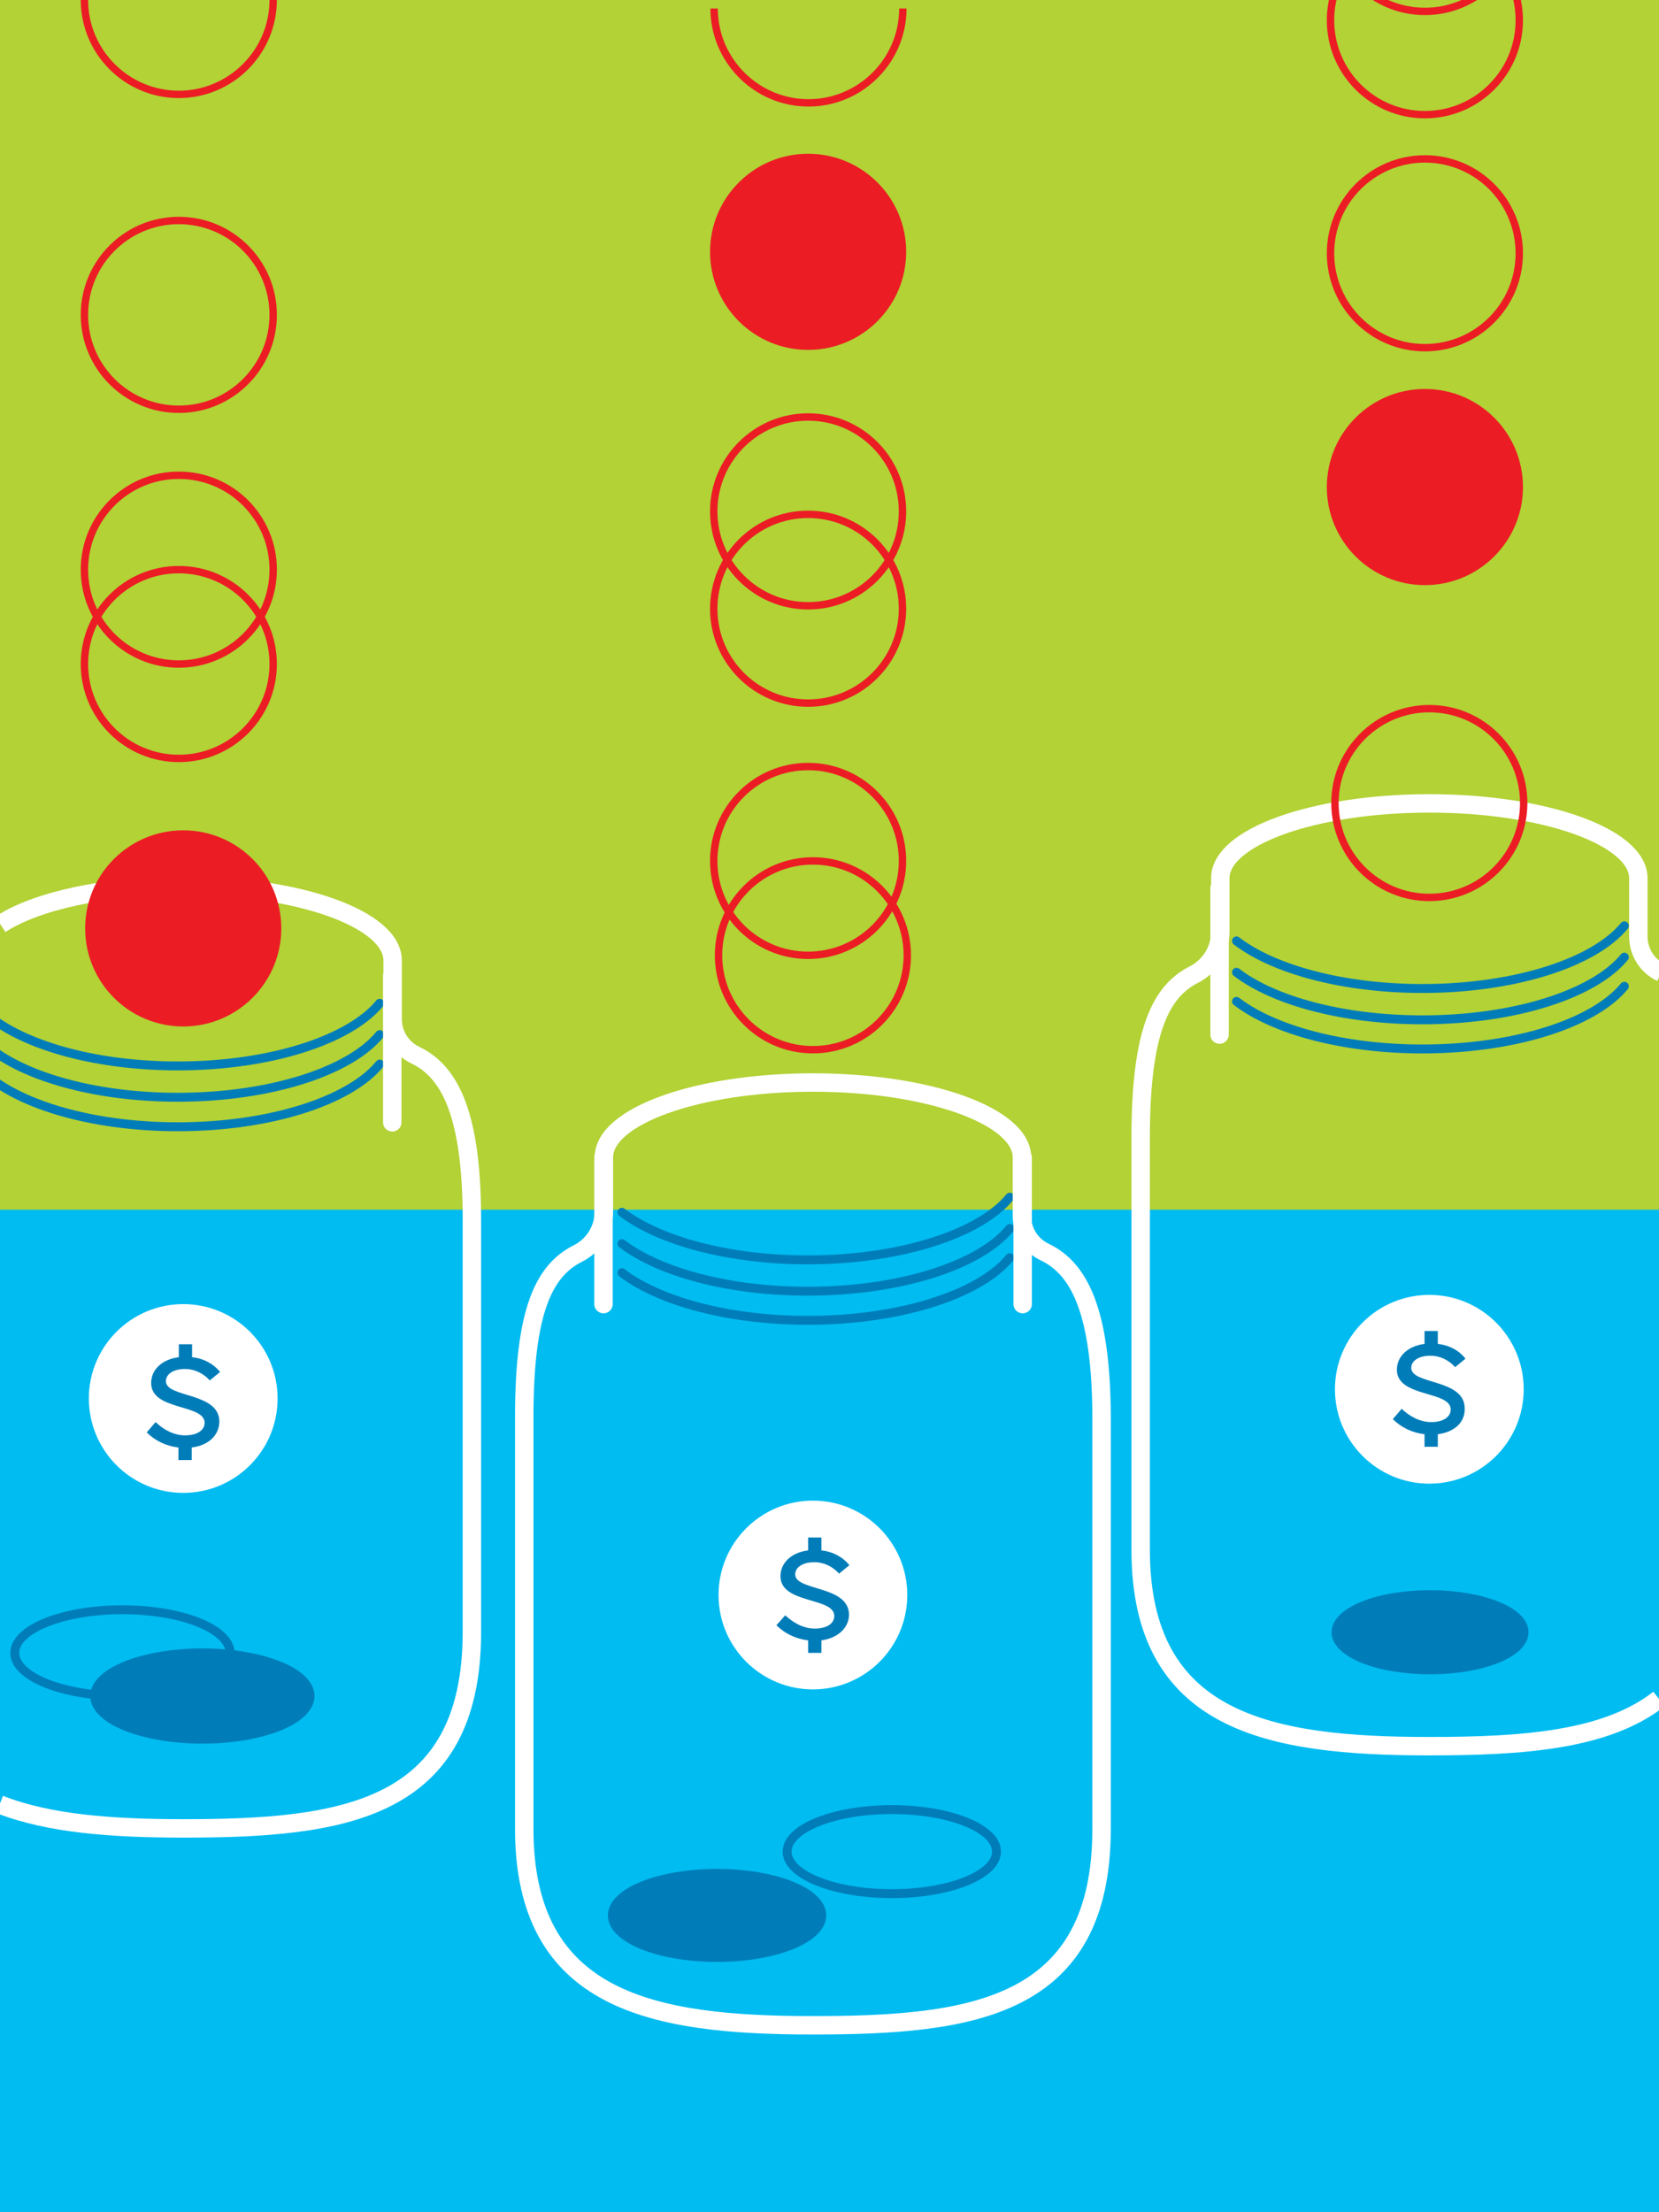 <?xml version="1.0" encoding="utf-8"?>
<!-- Generator: Adobe Illustrator 25.2.1, SVG Export Plug-In . SVG Version: 6.00 Build 0)  -->
<svg version="1.1" id="Layer_1" xmlns="http://www.w3.org/2000/svg" xmlns:xlink="http://www.w3.org/1999/xlink" x="0px" y="0px"
	 viewBox="0 0 450 600" style="enable-background:new 0 0 450 600;" xml:space="preserve">
<rect x="0" y="0" width="450" height="600" fill="#333333" stroke="none"/>
<style type="text/css">
	.st0{fill:#B2D235;}
	.st1{fill:#00BCF1;}
	.st2{fill:none;stroke:#FFFFFF;stroke-width:5;stroke-miterlimit:10;}
	.st3{fill:none;stroke:#007DB9;stroke-width:2.42;stroke-linecap:round;stroke-linejoin:round;}
	.st4{fill:#007DB9;stroke:#007DB9;stroke-width:2.42;stroke-linecap:round;stroke-linejoin:round;}
	.st5{fill:none;stroke:#EC1C24;stroke-width:2;stroke-miterlimit:10;}
	.st6{fill:#EC1C24;stroke:#EC1C24;stroke-width:2;stroke-miterlimit:10;}
	.st7{fill:none;stroke:#00BCF1;stroke-width:5;stroke-linecap:round;stroke-linejoin:round;}
	.st8{fill:#FFFFFF;}
	.st9{fill:#007DB9;}
	.st10{fill:none;stroke:#FFFFFF;stroke-width:5;stroke-linecap:round;stroke-linejoin:round;}
	.st11{fill:none;stroke:#B2D235;stroke-width:3;stroke-miterlimit:10;}
</style>
<rect class="st0" width="450" height="333.8"/>
<rect y="328.1" class="st1" width="450" height="271.9"/>
<path class="st2" d="M-0.1,489.4c13.5,5.3,30.9,6.5,49.8,6.5c43.2,0,78.3-4.6,78.3-53.3V330.9c0-28.1-5.7-40.1-15.3-44.7
	c-3.8-1.8-6.2-5.6-6.2-9.8v-15.9l0,0c0-11.2-25.4-20.3-56.7-20.3c-21.4,0-40.1,4.2-49.7,10.5"/>
<ellipse class="st3" cx="33.2" cy="448.3" rx="29.2" ry="11.7"/>
<ellipse class="st4" cx="54.9" cy="460" rx="29.2" ry="11.7"/>
<circle class="st5" cx="219.2" cy="165.1" r="25.6"/>
<circle class="st5" cx="219.2" cy="138.7" r="25.6"/>
<circle class="st6" cx="219.2" cy="68.3" r="25.6"/>
<path class="st5" d="M244.9,2.3c0,14.1-11.5,25.6-25.6,25.6c-14.1,0-25.6-11.5-25.6-25.6"/>
<path class="st7" d="M160.5,512.9c0-11.9,26.9-21.5,60-21.5s60,9.6,60,21.5"/>
<circle class="st5" cx="220.5" cy="259.1" r="25.6"/>
<circle class="st6" cx="386.5" cy="132.1" r="25.6"/>
<circle class="st5" cx="386.5" cy="68.7" r="25.6"/>
<circle class="st5" cx="386.5" cy="5.5" r="25.6"/>
<path class="st5" d="M412.1-22.5c0,14.1-11.5,25.6-25.6,25.6c-14.1,0-25.6-11.5-25.6-25.6"/>
<path class="st7" d="M327.7,437.1c0-11.9,26.9-21.5,60-21.5s60,9.6,60,21.5"/>
<path class="st2" d="M450.6,263.8c-3.8-1.8-6.2-5.6-6.2-9.8v-15.8l0,0c0-11.2-25.4-20.3-56.7-20.3s-56.7,9.1-56.7,20.3l0,0v14.6
	c0,4.8-2.8,9.3-7.1,11.5c-9.1,4.6-14.5,15.4-14.5,44.3v111.7c0,47,35,53.3,78.3,53.3c25.4,0,48-1.6,62.3-12.8"/>
<circle class="st5" cx="387.7" cy="217.8" r="25.6"/>
<ellipse class="st4" cx="387.9" cy="442.7" rx="25.5" ry="10.2"/>
<circle class="st5" cx="219.2" cy="233.5" r="25.6"/>
<circle class="st8" cx="49.7" cy="379.3" r="25.6"/>
<circle class="st8" cx="220.5" cy="432.6" r="25.6"/>
<circle class="st8" cx="387.7" cy="376.8" r="25.6"/>
<path class="st9" d="M52,392.6v3.4h-3.6v-3.4c-3.3-0.4-6.3-1.8-8.6-4.1l2.4-2.8c2.1,2,4.9,3.6,8,3.6c3.6,0,5.3-1.6,5.3-3.4
	c0-5.2-14.5-3.2-14.5-10.8c0-3.5,2.8-6.4,7.5-7v-3.5h3.6v3.5c3,0.3,5.7,1.7,7.6,4l-2.8,2.3c-1.7-1.9-4.1-3.1-6.7-3.1
	c-3.2,0-5.2,1.4-5.2,3.3c0,4.6,14.5,2.9,14.5,11C59.4,389.4,56.5,392,52,392.6z"/>
<path class="st9" d="M222.8,444.9v3.4h-3.6v-3.4c-3.3-0.4-6.3-1.8-8.6-4.1l2.4-2.7c2.1,2,4.9,3.6,8,3.6c3.6,0,5.3-1.6,5.3-3.4
	c0-5.2-14.6-3.2-14.6-10.8c0-3.5,2.8-6.4,7.5-7V417h3.6v3.5c3,0.3,5.7,1.7,7.6,4l-2.8,2.3c-1.7-1.9-4.1-3.1-6.7-3.1
	c-3.2,0-5.2,1.4-5.2,3.3c0,4.6,14.6,2.9,14.6,11C230.2,441.6,227.2,444.3,222.8,444.9z"/>
<path class="st9" d="M390,389v3.4h-3.6V389c-3.3-0.4-6.3-1.8-8.6-4.1l2.4-2.8c2.1,2,4.9,3.6,8,3.6c3.6,0,5.3-1.6,5.3-3.4
	c0-5.2-14.6-3.2-14.6-10.8c0-3.5,2.8-6.4,7.5-7v-3.5h3.6v3.5c3,0.3,5.7,1.7,7.5,4l-2.8,2.3c-1.7-1.9-4.1-3.1-6.7-3.1
	c-3.2,0-5.2,1.4-5.2,3.3c0,4.6,14.5,2.9,14.5,11C397.4,385.8,394.5,388.4,390,389z"/>
<path class="st3" d="M273.9,341.1c-8.1,9.9-29.6,17-54.8,17c-21.5,0-40.3-5.2-50.4-12.9"/>
<path class="st3" d="M273.9,333.2c-8.1,9.9-29.6,17-54.8,17c-21.5,0-40.3-5.2-50.4-12.9"/>
<path class="st3" d="M273.9,324.7c-8.1,9.9-29.6,17-54.8,17c-21.5,0-40.3-5.2-50.4-12.9"/>
<path class="st3" d="M440.6,267.5c-8.1,9.9-29.5,17-54.8,17c-21.5,0-40.4-5.2-50.4-12.9"/>
<path class="st3" d="M440.6,259.6c-8.1,9.9-29.5,17-54.8,17c-21.5,0-40.4-5.2-50.4-12.9"/>
<path class="st3" d="M440.6,251.1c-8.1,9.9-29.5,17-54.8,17c-21.5,0-40.4-5.2-50.4-12.9"/>
<path class="st3" d="M103,288.6c-8.1,9.9-29.6,17-54.8,17c-21.5,0-40.3-5.2-50.4-12.9"/>
<path class="st3" d="M103,280.6c-8.1,9.9-29.6,17-54.8,17c-21.5,0-40.3-5.2-50.4-12.9"/>
<path class="st3" d="M103,272.1c-8.1,9.9-29.6,17-54.8,17c-21.5,0-40.3-5.2-50.4-12.9"/>
<line class="st10" x1="163.7" y1="313.9" x2="163.7" y2="353.7"/>
<line class="st10" x1="106.4" y1="264.7" x2="106.4" y2="304.4"/>
<line class="st10" x1="330.8" y1="240.9" x2="330.8" y2="280.6"/>
<line class="st10" x1="277.4" y1="313.9" x2="277.4" y2="353.7"/>
<path class="st2" d="M283.4,339.6c-3.8-1.8-6.2-5.6-6.2-9.8v-15.9l0,0c0-11.2-25.4-20.3-56.7-20.3s-56.7,9.1-56.7,20.3l0,0v14.6
	c0,4.9-2.7,9.3-7.1,11.5c-9.1,4.6-14.5,15.4-14.5,44.3V496c0,47,35.1,53.3,78.3,53.3s78.3-4.6,78.3-53.3V384.3
	C298.7,356.2,293,344.2,283.4,339.6z"/>
<ellipse class="st3" cx="241.9" cy="502.2" rx="28.4" ry="11.4"/>
<ellipse class="st4" cx="194.5" cy="519.5" rx="28.4" ry="11.4"/>
<circle class="st11" cx="48.5" cy="180.1" r="25.6"/>
<circle class="st11" cx="48.5" cy="154.5" r="25.6"/>
<circle class="st5" cx="48.5" cy="180.1" r="25.6"/>
<circle class="st5" cx="48.5" cy="154.5" r="25.6"/>
<circle class="st5" cx="48.5" cy="85.4" r="25.6"/>
<path class="st5" d="M74.1,0c0,14.1-11.5,25.6-25.6,25.6h0C34.4,25.6,22.9,14.1,22.9,0"/>
<circle class="st6" cx="49.7" cy="251.8" r="25.6"/>
</svg>
